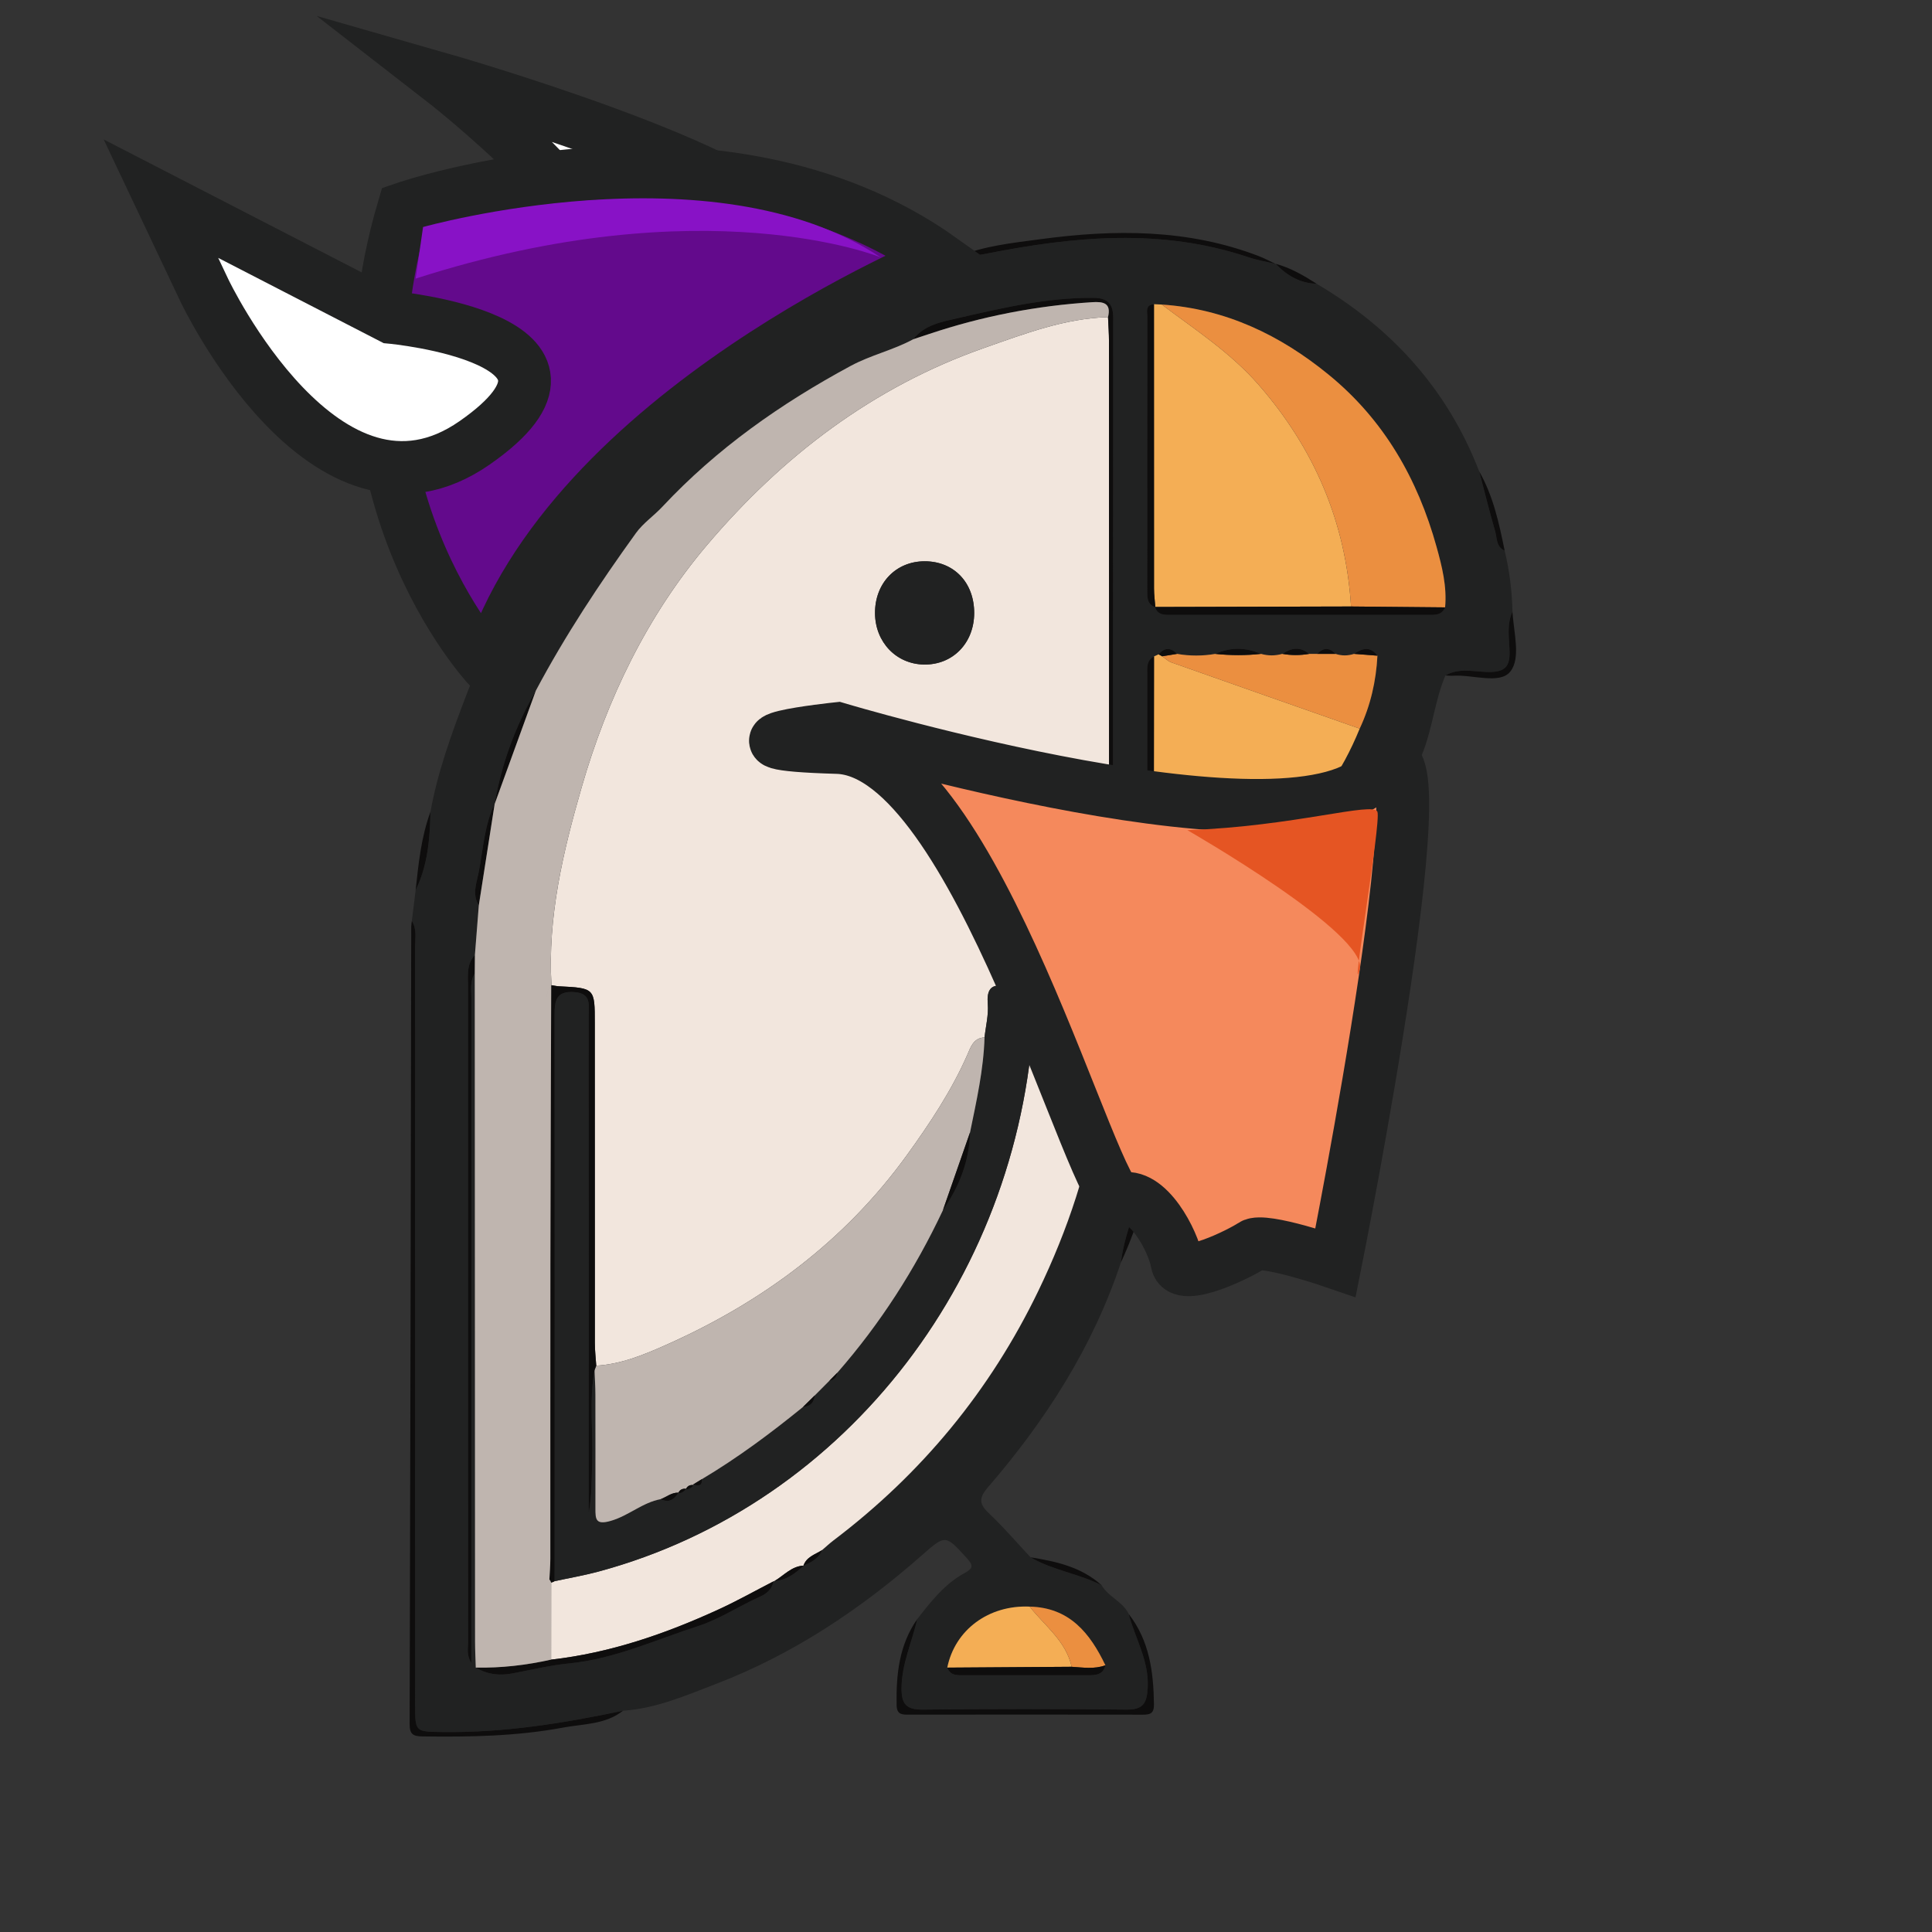 <?xml version="1.0" encoding="utf-8"?>
<!-- Generator: Adobe Illustrator 16.0.0, SVG Export Plug-In . SVG Version: 6.00 Build 0)  -->
<!DOCTYPE svg PUBLIC "-//W3C//DTD SVG 1.1//EN" "http://www.w3.org/Graphics/SVG/1.1/DTD/svg11.dtd">
<svg version="1.1" id="Layer_1" xmlns="http://www.w3.org/2000/svg" xmlns:xlink="http://www.w3.org/1999/xlink" x="0px" y="0px"
	 width="512px" height="512px" viewBox="0 0 512 512" enable-background="new 0 0 512 512" xml:space="preserve">
<rect x="0" y="0" width="512" height="512" fill="#333333" stroke="none"/>
<g>
	<path fill="#212222" d="M243.093,429.056c3.63-4.642,7.257-9.331,12.561-12.191c2.293-1.238,2.293-2.048,0.57-3.938
		c-5.65-6.194-5.61-6.317-11.816-0.851c-16.332,14.392-34.255,26.346-54.613,34.162c-7.957,3.055-15.947,6.556-24.692,7.118
		c-15.793,3.34-31.678,5.882-47.899,5.649c-7.167-0.103-7.182-0.028-7.183-7.146c-0.002-66.993,0.006-133.986-0.015-200.979
		c-0.001-2.294,0.515-4.691-0.863-6.826c0.335-2.716,0.67-5.433,1.006-8.148c3.224-6.559,3.781-13.623,3.93-20.765
		c1.911-10.616,5.566-20.614,9.41-30.701c4.712-12.368,10.833-23.816,17.797-34.914c5.133-8.182,10.95-15.895,17.52-22.982
		c1.958-2.113,2.34-3.377,0.111-5.67c-4.608-4.74-9.587-9.147-13.374-14.688c-1.755-2.568-4.296-3.461-7.806-2.518
		c-6.733,1.809-13.435-2.267-15.79-8.933c-2.468-6.985,0.142-15.403,6.463-17.995c4.732-1.94,10.105-2.981,14.822,0.757
		c4.468,3.541,6.005,8.182,5.09,13.796c-1.222,7.499,4.809,10.951,8.989,15.306c1.08,1.125,2.583,1.999,3.728,3.191
		c6.658,6.926,6.625,6.886,13.995,0.288c11.306-10.121,23.402-19.129,37.034-25.938c1.686,1.011,2.276-0.179,2.842-1.416
		c0,0-0.126,0.112-0.126,0.113c1.29-0.238,2.737-0.179,3.844-0.764c9.906-5.23,20.449-8.791,31.106-12.063
		c1.031-0.316,1.783-0.834,2.205-1.821c0.659-0.063,1.318-0.127,1.974-0.189c2.493-0.001,4.937-0.264,7.41-0.754
		c23.225-4.602,46.433-6.844,69.511,0.924c2.351,0.792,4.831,1.198,7.251,1.784l-0.03-0.044c2.974,3.099,6.447,5.162,10.867,5.285
		c19.938,11.749,34.688,27.993,43.087,49.734c1.395,5.293,2.705,10.611,4.225,15.87c0.521,1.811,0.223,4.142,2.516,5.124
		c1.284,5.311,1.957,10.698,2.076,16.158c-1.609,3.472-0.837,7.16-0.771,10.729c0.071,3.8-1.247,5.213-5.15,5.272
		c-3.938,0.061-8.068-1.299-11.856,0.92c-2.723,6.413-3.333,13.416-5.807,19.948c-3.812,10.061-8.846,19.248-16.208,27.116
		c-3.377,0.679-5.09,2.97-5.927,6.112l0.078-0.073c-0.578,0.059-1.27-0.008-1.046,0.941c-7.974,7.392-16.873,13.191-27.513,15.991
		c-3.918-0.334-7.452,1.527-11.235,1.97c-4.069,0.477-5.501,2.791-5.482,6.813c0.04,10.285-0.863,20.529-1.981,30.75
		c-0.411,3.752-1.941,7.402-1.021,11.271c-0.011,0.404-0.02,0.809-0.026,1.211c-2.311,1.506-2.027,4.115-2.411,6.285
		c-1.638,9.316-6.229,17.813-7.417,27.24c-7.435,22.372-19.91,41.803-35.184,59.508c-2.594,3.006-2.361,4.547,0.313,7.063
		c3.854,3.622,7.303,7.678,10.922,11.547c5.896,3.44,12.799,4.325,18.842,7.396c1.771,3.122,5.597,4.313,7.172,7.618
		c1.723,6.502,5.436,12.386,5.05,19.581c-0.229,4.266-1.349,5.809-5.754,5.76c-17.933-0.197-35.871-0.2-53.804,0.002
		c-4.427,0.051-5.737-1.478-5.683-5.774C238.998,440.84,241.708,435.126,243.093,429.056z M212.908,414.961
		c2.03-0.954,4.086-1.878,4.971-4.188c1.001-0.854,1.962-1.763,3.01-2.557c23.367-17.695,41.515-39.683,54.261-66.087
		c7.83-16.223,13.519-33.149,16.056-51.03c1.096-7.727,1.825-15.504,2.721-23.257c0.147,1.755,0.296,3.511,0.563,6.716
		c0.316-1.947,0.464-2.43,0.464-2.91c0.015-62.436,0-124.868,0.065-187.302c0.004-3.808-1.388-5.385-5.262-5.415
		c-12.261-0.099-24.128,2.659-35.905,5.375c-3.99,0.92-8.866,1.714-11.827,5.597c-5.294,2.886-11.19,4.157-16.599,7.075
		c-18.537,10.001-35.482,21.904-49.896,37.322c-2.249,2.404-5.095,4.335-6.995,6.968c-9.664,13.393-18.774,27.154-26.533,41.766
		c-5.412,9.391-9.125,19.399-10.936,30.098l0.039-0.18c-2.701,5.637-3.053,11.83-4.173,17.834c-0.566,3.035-1.927,6.12-0.048,9.189
		c-0.343,4.365-0.687,8.729-1.03,13.095c-2.323,2.479-1.819,5.586-1.82,8.542c-0.02,57.926-0.019,115.852,0.011,173.775
		c0.001,1.531-0.472,3.164,0.875,5.383c0-2.57,0-4.378,0-6.184c0-56.594-0.005-113.188,0.019-169.781
		c0.001-2.293-0.472-4.686,0.877-6.822c0.023,58.985,0.045,117.973,0.079,176.959c0.001,2.328,0.124,4.656,0.189,6.986
		c2.974,1.796,6.168,2.195,9.548,1.57c5.052-0.934,10.076-2.18,15.172-2.676c12.049-1.172,22.976-6.287,34.258-9.913
		c5.593-1.797,10.904-5.369,16.493-7.844c1.715-0.762,3.054-2.009,3.434-3.994l0.216-0.064c3.206-0.21,5.557-2.04,7.784-4.104
		L212.908,414.961z M292.943,441.317c-4.086-8.543-9.539-15.321-20.067-15.549c-10.862-0.471-19.815,6.158-21.839,16.168
		c0.839,2.234,2.786,2.012,4.582,2.015c10.896,0.015,21.792-0.002,32.689,0.005C290.371,443.958,292.354,443.879,292.943,441.317z
		 M306.079,160.855c0.756,2.327,2.729,2.09,4.531,2.091c22.57,0.015,45.144,0.014,67.716,0.005c1.813-0.001,3.754,0.208,4.642-1.991
		c0.514-5.526-0.804-10.787-2.265-16.042c-5.01-18.013-13.913-33.604-28.527-45.566c-12.907-10.565-27.392-17.518-44.299-18.646
		c-0.688-0.029-1.375-0.06-2.063-0.09c-2.424,0.167-1.76,2.078-1.763,3.396c-0.043,24.129-0.03,48.259-0.028,72.389
		c0,1.85-0.113,3.757,2.157,4.524C306.183,160.925,306.08,160.855,306.079,160.855z M322.07,173.288
		c-3.381,0.578-6.765,0.588-10.145-0.005c-1.673-1.75-3.305-1.725-4.893,0.115c-0.404,0.188-0.81,0.375-1.211,0.563
		c-2.049,1.06-1.799,2.996-1.799,4.808c-0.01,17.143-0.012,34.284,0,51.427c0.002,1.804-0.285,3.748,1.736,4.845
		c0.985,0.03,2.002,0.232,2.953,0.065c25.021-4.388,42.075-18.589,51.615-42.01c2.877-6.127,4.352-12.595,4.701-19.336
		c-1.878-2.559-3.996-2.001-6.189-0.479c-1.638,0.534-3.273,0.548-4.915,0.007c-1.619-1.729-3.239-1.728-4.856,0
		c-0.715,0-1.43,0-2.144,0c-2.358-2.02-4.722-1.597-7.085-0.007c-1.894,0.533-3.787,0.534-5.682,0
		C330.131,171.537,326.101,171.443,322.07,173.288z"/>
	<path fill="#0E0D0D" d="M109.144,244.054c1.378,2.135,0.862,4.532,0.863,6.826c0.021,66.993,0.013,133.986,0.015,200.979
		c0,7.117,0.016,7.045,7.183,7.146c16.222,0.23,32.106-2.312,47.899-5.648c-4.664,3.684-10.501,3.469-15.874,4.472
		c-12.303,2.295-24.793,2.52-37.291,2.342c-2.481-0.035-3.391-0.579-3.383-3.296c0.196-70.444,0.298-140.89,0.424-211.334
		C108.981,245.045,109.087,244.549,109.144,244.054z"/>
	<path fill="#0E0D0D" d="M243.093,429.056c-1.385,6.07-4.096,11.784-4.176,18.229c-0.054,4.299,1.256,5.827,5.683,5.774
		c17.933-0.2,35.873-0.197,53.804-0.002c4.406,0.051,5.522-1.492,5.754-5.76c0.386-7.195-3.327-13.079-5.049-19.581
		c5.52,7.079,6.588,15.366,6.703,23.981c0.032,2.397-1.019,2.711-2.972,2.708c-20.661-0.035-41.323-0.027-61.986-0.004
		c-1.805,0.002-3.195-0.01-3.242-2.518C237.464,443.778,238.266,435.948,243.093,429.056z"/>
	<path fill="#0E0D0D" d="M338.085,69.954c-2.42-0.586-4.9-0.992-7.251-1.784c-23.078-7.768-46.286-5.525-69.511-0.924
		c-2.476,0.49-4.917,0.753-7.41,0.754c6.968-2.869,14.407-3.611,21.75-4.602c19.616-2.648,39.09-2.773,57.958,4.486
		C335.148,68.472,336.599,69.26,338.085,69.954z"/>
	<path fill="#0E0D0D" d="M306.899,299.848c-0.919-3.871,0.609-7.521,1.021-11.271c1.118-10.223,2.021-20.467,1.981-30.75
		c-0.019-4.023,1.413-6.338,5.482-6.814c3.783-0.442,7.317-2.304,11.235-1.97c-3.574,2.306-7.734,2.814-11.751,3.465
		c-3.199,0.518-3.936,1.961-3.84,4.946c0.403,12.986-0.856,25.865-2.926,38.68C307.895,297.458,307.824,298.775,306.899,299.848z"/>
	<path fill="#0E0D0D" d="M251.939,68.189c-0.422,0.987-1.174,1.505-2.205,1.821c-10.657,3.272-21.2,6.833-31.106,12.063
		c-1.107,0.585-2.554,0.525-3.844,0.764C226.454,76.141,238.984,71.626,251.939,68.189z"/>
	<path fill="#0E0D0D" d="M297.045,334.583c1.186-9.426,5.779-17.923,7.417-27.24c0.382-2.17,0.103-4.78,2.411-6.284
		C304.979,312.639,302.01,323.902,297.045,334.583z"/>
	<path fill="#0E0D0D" d="M114.079,215.141c-0.149,7.142-0.706,14.206-3.93,20.765C110.909,228.88,111.606,221.842,114.079,215.141z"
		/>
	<path fill="#0E0D0D" d="M398.747,145.924c-2.293-0.982-1.993-3.313-2.516-5.124c-1.52-5.259-2.83-10.577-4.225-15.87
		C395.73,131.456,397.28,138.677,398.747,145.924z"/>
	<path fill="#0E0D0D" d="M383.043,179.004c3.788-2.219,7.918-0.859,11.856-0.92c3.903-0.06,5.224-1.473,5.15-5.272
		c-0.063-3.569-0.838-7.258,0.771-10.729c0.294,5.448,2.304,12.367-0.601,15.919c-2.804,3.433-9.963,0.716-15.191,1.078
		C384.373,179.125,383.706,179.032,383.043,179.004z"/>
	<path fill="#0E0D0D" d="M291.938,420.099c-6.043-3.069-12.944-3.955-18.842-7.396C279.92,413.782,286.58,415.282,291.938,420.099z"
		/>
	<path fill="#0E0D0D" d="M348.922,75.195c-4.42-0.123-7.896-2.187-10.867-5.285C342.016,70.976,345.504,73.012,348.922,75.195z"/>
	<path fill="#0E0D0D" d="M355.103,232.181c0.838-3.143,2.551-5.434,5.928-6.112C359.432,228.473,357.342,230.398,355.103,232.181z"
		/>
	<path fill="#0E0D0D" d="M214.91,82.725c-0.566,1.237-1.156,2.427-2.842,1.416C213.016,83.669,213.963,83.197,214.91,82.725z"/>
	<path fill="#0E0D0D" d="M354.136,233.049c-0.224-0.949,0.467-0.883,1.046-0.941C354.833,232.422,354.484,232.735,354.136,233.049z"
		/>
	<path fill="#F2E6DD" d="M293.927,267.842c-0.896,7.754-1.625,15.531-2.721,23.258c-2.537,17.881-8.226,34.81-16.056,51.03
		c-12.746,26.404-30.896,48.392-54.261,66.087c-1.048,0.794-2.009,1.7-3.009,2.553c-1.828,1.193-4.177,1.771-4.972,4.191
		l0.083-0.059c-3.242,0.142-5.244,2.634-7.784,4.104c0,0-0.216,0.064-0.216,0.063c-4.843,2.493-9.6,5.173-14.546,7.439
		c-14.169,6.5-28.8,11.545-44.401,13.308c0.004-6.809,0.008-13.612,0.01-20.419c0.327-0.073,0.635-0.196,0.921-0.37
		c3.884-0.844,7.813-1.518,11.646-2.552c66.151-17.841,112.96-79.54,115.505-150.432c0.132-3.685-0.87-5.414-4.663-4.771
		c-3.162,0.537-8.288-2.305-7.695,4.756c0.246,2.921-0.537,5.928-0.853,8.895c-2.968,0.137-3.687,2.608-4.595,4.672
		c-4.187,9.504-9.906,18.104-15.935,26.455c-16.57,22.959-38.602,39.192-64.275,50.542c-5.685,2.515-11.654,4.964-18.097,5.322
		c-0.129-1.979-0.369-3.96-0.371-5.938c-0.024-28.266-0.017-56.526-0.017-84.789c0-9.34,0-9.336-9.512-9.815
		c-0.66-0.033-1.313-0.192-1.97-0.295c-1.056-18.041,3.08-35.38,8-52.432c6.782-23.503,17.344-45.445,33.192-64.158
		c19.955-23.561,44.014-41.947,73.521-52.296c10.647-3.735,21.267-7.814,32.781-8.149c0.09,2.157,0.254,4.313,0.256,6.471
		C293.914,149.623,293.919,208.732,293.927,267.842z M258.17,162.496c0.031-8.098-5.375-13.758-13.132-13.75
		c-7.658,0.008-13.212,5.837-13.148,13.799c0.062,7.631,5.618,13.444,12.964,13.564C252.478,176.233,258.139,170.445,258.17,162.496
		z"/>
	<path fill="#F4AE55" d="M305.814,80.616c0.688,0.03,1.375,0.061,2.063,0.091c8.892,6.686,18.253,12.761,25.676,21.268
		c14.73,16.881,23.089,36.349,24.484,58.753c-17.32,0.043-34.641,0.085-51.959,0.128c0,0,0.103,0.069,0.102,0.069
		c-0.124-1.65-0.354-3.301-0.354-4.95C305.805,130.854,305.813,105.735,305.814,80.616z"/>
	<path fill="#F4AE55" d="M360.332,193.096c-9.54,23.421-26.595,37.622-51.615,42.01c-0.951,0.167-1.968-0.035-2.953-0.065
		c0.021-20.359,0.041-40.72,0.063-61.079c0.403-0.188,0.807-0.375,1.211-0.563c0.31,0.174,0.619,0.348,0.929,0.521
		c0.818,0.553,1.564,1.311,2.466,1.63C327.053,181.43,343.694,187.257,360.332,193.096z"/>
	<path fill="#EB8F40" d="M358.039,160.728c-1.396-22.404-9.754-41.872-24.484-58.753c-7.423-8.507-16.782-14.582-25.676-21.268
		c16.905,1.127,31.39,8.079,44.297,18.645c14.614,11.963,23.52,27.554,28.527,45.566c1.461,5.255,2.774,10.516,2.265,16.042
		C374.658,160.883,366.349,160.805,358.039,160.728z"/>
	<path fill="#EB8F40" d="M360.332,193.096c-16.638-5.839-33.279-11.666-49.902-17.546c-0.899-0.319-1.646-1.077-2.466-1.63
		c1.321-0.212,2.645-0.424,3.964-0.637c3.38,0.593,6.764,0.583,10.145,0.005c4.029,0.419,8.062,0.444,12.092-0.007
		c1.895,0.534,3.788,0.533,5.682,0c2.361,0.43,4.725,0.406,7.085,0.007c0.714,0,1.43,0,2.144,0c1.619,0,3.238,0,4.856,0
		c1.642,0.541,3.277,0.527,4.915-0.007c2.063,0.159,4.126,0.318,6.189,0.479C364.684,180.501,363.209,186.969,360.332,193.096z"/>
	<path fill="#F4AE55" d="M251.037,441.938c2.023-10.01,10.977-16.639,21.84-16.168c4.001,5.11,9.624,9.092,11.124,15.945
		C273.014,441.79,262.023,441.864,251.037,441.938z"/>
	<path fill="#0E0D0D" d="M293.639,84.043c0.93-3.794-1.324-4.141-4.201-3.959c-14.762,0.933-29.155,3.723-43.183,8.419
		c-1.407,0.471-2.818,0.934-4.227,1.399c2.96-3.883,7.837-4.677,11.827-5.597c11.777-2.716,23.645-5.474,35.905-5.375
		c3.874,0.03,5.264,1.607,5.26,5.415c-0.063,62.434-0.051,124.867-0.063,187.302c0,0.481-0.146,0.963-0.464,2.91
		c-0.27-3.203-0.416-4.959-0.563-6.715c-0.009-59.11-0.014-118.22-0.033-177.329C293.893,88.356,293.727,86.2,293.639,84.043z"/>
	<path fill="#0E0D0D" d="M125.855,253.069c-0.013,1.638-0.025,3.276-0.038,4.914c-1.349,2.138-0.876,4.527-0.877,6.822
		c-0.023,56.594-0.019,113.188-0.019,169.78c0,1.806,0,3.611,0,6.184c-1.347-2.219-0.874-3.852-0.875-5.383
		c-0.03-57.926-0.031-115.852-0.011-173.776C124.037,258.656,123.533,255.549,125.855,253.069z"/>
	<path fill="#0E0D0D" d="M305.814,80.616c-0.002,25.119-0.01,50.238,0.011,75.358c0.002,1.649,0.23,3.3,0.354,4.95
		c-2.271-0.768-2.156-2.675-2.156-4.524c-0.002-24.13-0.015-48.26,0.028-72.389C304.057,82.694,303.393,80.783,305.814,80.616z"/>
	<path fill="#0E0D0D" d="M358.039,160.728c8.31,0.077,16.619,0.155,24.929,0.232c-0.888,2.199-2.829,1.99-4.642,1.991
		c-22.572,0.009-45.146,0.01-67.716-0.005c-1.804-0.001-3.775,0.236-4.531-2.091C323.399,160.813,340.719,160.771,358.039,160.728z"
		/>
	<path fill="#0E0D0D" d="M126.085,441.928c6.741,0.142,13.385-0.641,19.957-2.108c15.603-1.763,30.233-6.808,44.402-13.308
		c4.946-2.269,9.703-4.946,14.546-7.439c-0.38,1.986-1.719,3.233-3.434,3.995c-5.589,2.475-10.9,6.047-16.493,7.844
		c-11.282,3.626-22.209,8.741-34.258,9.913c-5.096,0.496-10.12,1.742-15.172,2.676C132.253,444.123,129.059,443.724,126.085,441.928
		z"/>
	<path fill="#EB8F40" d="M284.001,441.716c-1.5-6.854-7.123-10.835-11.124-15.943c10.528,0.226,15.98,7.004,20.066,15.548
		C290.004,442.402,286.995,441.901,284.001,441.716z"/>
	<path fill="#0E0D0D" d="M305.824,173.961c-0.021,20.359-0.04,40.72-0.061,61.079c-2.022-1.097-1.736-3.041-1.736-4.845
		c-0.014-17.143-0.012-34.284-0.002-51.427C304.027,176.957,303.775,175.021,305.824,173.961z"/>
	<path fill="#0E0D0D" d="M284.001,441.716c2.994,0.188,6.003,0.688,8.942-0.396c-0.59,2.561-2.572,2.64-4.637,2.638
		c-10.896-0.007-21.793,0.01-32.688-0.005c-1.796-0.003-3.743,0.222-4.582-2.013C262.023,441.864,273.014,441.79,284.001,441.716z"
		/>
	<path fill="#0E0D0D" d="M142.004,183.033c-3.646,10.032-7.291,20.065-10.936,30.098
		C132.879,202.433,136.592,192.424,142.004,183.033z"/>
	<path fill="#0E0D0D" d="M131.106,212.951c-1.407,9.008-2.814,18.016-4.221,27.023c-1.879-3.069-0.519-6.154,0.048-9.189
		C128.053,224.781,128.406,218.588,131.106,212.951z"/>
	<path fill="#0E0D0D" d="M334.162,173.281c-4.03,0.451-8.063,0.426-12.092,0.007C326.101,171.443,330.131,171.537,334.162,173.281z"
		/>
	<path fill="#0E0D0D" d="M346.929,173.288c-2.36,0.399-4.724,0.423-7.085-0.007C342.207,171.691,344.568,171.269,346.929,173.288z"
		/>
	<path fill="#0E0D0D" d="M365.033,173.76c-2.063-0.16-4.126-0.319-6.189-0.479C361.037,171.759,363.155,171.201,365.033,173.76z"/>
	<path fill="#0E0D0D" d="M205.207,419.007c2.541-1.471,4.542-3.963,7.784-4.104C210.763,416.967,208.412,418.797,205.207,419.007z"
		/>
	<path fill="#0E0D0D" d="M311.928,173.283c-1.319,0.213-2.643,0.425-3.964,0.637c-0.31-0.174-0.619-0.348-0.929-0.521
		C308.623,171.559,310.255,171.533,311.928,173.283z"/>
	<path fill="#0E0D0D" d="M353.929,173.288c-1.619,0-3.237,0-4.856,0C350.689,171.561,352.31,171.56,353.929,173.288z"/>
	<path fill="#0E0D0D" d="M212.908,414.961c0.795-2.42,3.144-2.998,4.972-4.191C216.994,413.083,214.938,414.007,212.908,414.961z"/>
	<path fill="#212222" d="M260.915,274.927c0.315-2.967,1.099-5.974,0.853-8.895c-0.593-7.06,4.533-4.218,7.695-4.755
		c3.793-0.646,4.795,1.086,4.663,4.77c-2.545,70.891-49.354,132.591-115.505,150.434c-3.833,1.032-7.761,1.707-11.645,2.55
		c0.013-49.993,0.05-99.986-0.01-149.979c-0.005-3.854,0.376-6.506,5.298-6.133c4.516,0.342,3.735,3.448,3.737,6.146
		c0.026,42.328,0.012,84.655,0.007,126.983c0,1.646,0,3.288,0,4.934c0.892-4.521,0.764-9.003,0.919-13.479
		c0.283-8.131-0.825-16.297,0.626-24.396c0.081,2.143,0.227,4.283,0.232,6.427c0.025,10.083,0.019,20.167,0.009,30.251
		c-0.003,2.827,0.055,4.422,4.089,3.256c4.746-1.372,8.402-4.879,13.241-5.759c2.19,1.148,3.559,0.031,4.704-1.704l-0.098,0.128
		c0.949,0.062,1.586-0.45,2.12-1.151l-0.119,0.156c0.946,0.059,1.584-0.454,2.126-1.146l-0.195-0.137
		c1.259,0.322,2.48,0.582,2.312-1.42c9.463-5.635,18.271-12.188,26.801-19.129c1.933-0.117,2.953-1.166,3.138-3.07
		c1.291-1.295,2.582-2.593,3.872-3.89c1.288-0.14,1.911-0.938,2.121-2.144c11.382-13.01,20.61-27.418,27.969-43.039
		c4.306-6.213,7.02-12.98,7.193-20.633C258.779,291.775,260.656,283.475,260.915,274.927z"/>
	<path fill="#BFB5AF" d="M260.915,274.927c-0.259,8.548-2.136,16.849-3.845,25.175c-2.397,6.877-4.796,13.756-7.194,20.633
		c-7.359,15.623-16.587,30.031-27.969,43.039c-0.707,0.715-1.415,1.431-2.122,2.146c-1.291,1.297-2.581,2.595-3.872,3.892
		c-1.046,1.021-2.092,2.047-3.138,3.068c-8.53,6.941-17.338,13.494-26.801,19.129c-0.771,0.475-1.542,0.946-2.312,1.421
		c0,0,0.195,0.138,0.188,0.13c-0.984-0.117-1.714,0.221-2.119,1.151c0,0,0.119-0.156,0.112-0.163
		c-0.98-0.107-1.712,0.227-2.113,1.158c0,0,0.098-0.128,0.093-0.133c-1.81-0.092-3.141,1.121-4.7,1.709
		c-4.839,0.88-8.495,4.387-13.241,5.759c-4.034,1.166-4.092-0.429-4.089-3.256c0.01-10.084,0.017-20.168-0.009-30.251
		c-0.005-2.145-0.151-4.284-0.233-6.428c0.153-0.396,0.307-0.791,0.46-1.188c6.443-0.359,12.413-2.811,18.097-5.322
		c25.673-11.35,47.706-27.582,64.275-50.541c6.028-8.354,11.748-16.953,15.935-26.457
		C257.229,277.535,257.947,275.063,260.915,274.927z"/>
	<path fill="#212222" d="M258.17,162.496c-0.031,7.949-5.692,13.737-13.316,13.613c-7.346-0.12-12.902-5.934-12.964-13.564
		c-0.064-7.962,5.49-13.791,13.148-13.799C252.795,148.738,258.201,154.398,258.17,162.496z"/>
	<path fill="#0E0D0D" d="M158.013,361.918c-0.153,0.396-0.307,0.79-0.46,1.188c-1.451,8.101-0.343,16.267-0.626,24.396
		c-0.156,4.475-0.028,8.957-0.919,13.477c0-1.644,0-3.286,0-4.932c0.005-42.328,0.019-84.654-0.007-126.982
		c-0.001-2.697,0.779-5.806-3.737-6.146c-4.922-0.373-5.303,2.277-5.298,6.133c0.06,49.993,0.023,99.986,0.01,149.979
		c-0.287,0.174-0.595,0.297-0.922,0.37c-0.103-0.306-0.257-0.579-0.459-0.816c0.088-1.816,0.248-3.641,0.25-5.465
		c0.016-26.163-0.018-52.326,0.019-78.489c0.035-24.492,0.139-48.983,0.212-73.478l0.067-0.071c0.657,0.101,1.311,0.261,1.971,0.294
		c9.512,0.48,9.513,0.477,9.512,9.814c0,28.264-0.007,56.524,0.017,84.789C157.644,357.958,157.884,359.938,158.013,361.918z"/>
	<g>
		<path fill="#BFB5AF" d="M289.436,80.083c-14.761,0.933-29.156,3.723-43.182,8.419c-1.408,0.47-2.818,0.933-4.227,1.399
			c-5.294,2.886-11.19,4.157-16.599,7.075c-18.536,10.001-35.481,21.904-49.896,37.322c-2.248,2.405-5.095,4.335-6.995,6.968
			c-9.663,13.393-18.774,27.155-26.533,41.766c-3.639,10.015-7.277,20.03-10.917,30.044c-1.4,8.965-2.801,17.93-4.201,26.896
			c-0.343,4.366-0.687,8.73-1.03,13.095c-0.013,1.639-0.025,3.277-0.038,4.915c0.023,58.983,0.045,117.971,0.079,176.957
			c0.001,2.327,0.124,4.656,0.189,6.986c6.741,0.142,13.385-0.639,19.957-2.108c0.005-6.809,0.009-13.612,0.012-20.419
			c-0.104-0.303-0.258-0.576-0.461-0.824c0.089-1.815,0.249-3.635,0.25-5.457c0.016-26.163-0.018-52.326,0.019-78.489
			c0.034-24.494,0.139-48.985,0.212-73.478c-1.048,1.149-1.202,2.468-1.171,3.807c-0.031-1.34,0.123-2.658,1.171-3.809l0.067-0.07
			c-1.055-18.042,3.081-35.381,8.001-52.433c6.782-23.503,17.344-45.445,33.192-64.158c19.956-23.561,44.016-41.947,73.521-52.296
			c10.647-3.735,21.265-7.814,32.781-8.149C294.566,80.248,292.314,79.901,289.436,80.083z M144.999,413.186
			c-0.021-48.606-0.024-97.218,0.009-145.826l0,0c-0.033,48.608-0.03,97.22-0.009,145.828c0,1.128-0.144,2.281-0.016,3.407
			C144.855,415.47,144.999,414.314,144.999,413.186z"/>
		<path fill="#40C453" d="M131.068,213.13c0.006-0.018,0.013-0.035,0.019-0.053c0.007-0.042,0.014-0.084,0.02-0.126L131.068,213.13z
			"/>
	</g>
	<path fill="#0E0D0D" d="M249.876,320.734c2.398-6.879,4.796-13.758,7.194-20.635C256.896,307.754,254.183,314.521,249.876,320.734z
		"/>
	<path fill="#0E0D0D" d="M175.125,397.279c1.559-0.588,2.89-1.801,4.7-1.709C178.684,397.311,177.316,398.43,175.125,397.279z"/>
	<path fill="#0E0D0D" d="M212.776,372.877c1.046-1.023,2.092-2.047,3.138-3.07C215.729,371.711,214.709,372.76,212.776,372.877z"/>
	<path fill="#0E0D0D" d="M183.664,393.426c0.771-0.474,1.542-0.945,2.312-1.42C186.144,394.008,184.922,393.748,183.664,393.426z"/>
	<path fill="#0E0D0D" d="M219.786,365.917c0.707-0.715,1.415-1.431,2.122-2.146C221.697,364.979,221.074,365.777,219.786,365.917z"
		/>
	<path fill="#0E0D0D" d="M181.733,394.708c0.404-0.933,1.134-1.271,2.119-1.151C183.317,394.254,182.679,394.766,181.733,394.708z"
		/>
	<path fill="#0E0D0D" d="M179.732,395.703c0.401-0.934,1.133-1.268,2.113-1.158C181.318,395.253,180.681,395.766,179.732,395.703z"
		/>
</g>
<path fill="#FFFFFF" stroke="#000000" stroke-width="14" stroke-miterlimit="10" d="M151.804,148.746"/>
<path fill="#F5895C" stroke="#212222" stroke-width="14" stroke-miterlimit="10" d="M221.908,193.096
	c0,0,123.127,36.826,143.125,11.405s-11.104,130.083-11.104,130.083S334.852,328,331.926,330s-19.068,10.166-19.998,4.583
	C311,329,304.09,315.641,297.045,317.82c-7.045,2.179-38.229-118.656-75.137-119.738S221.908,193.096,221.908,193.096z"/>
<path fill="#FFFFFF" stroke="#212222" stroke-width="14" stroke-miterlimit="10" d="M116.903,20.951
	c0,0,51.739,40.126,43.918,56.503c-7.821,16.376,52.787,0.484,47.875-15.57C203.785,45.83,116.903,20.951,116.903,20.951z"/>
<path fill="#E55523" d="M314.667,220c0,0,48.33,27.677,45.665,37.005s5.734-39.057,4.701-41.864S343.001,219,314.667,220z"/>
<path fill="#630A8C" stroke="#212222" stroke-width="14" stroke-miterlimit="10" d="M106.926,55.292
	c0,0,83.016-28.849,142.48,13.456c0,0-98.83,40.302-119.93,107.994C129.476,176.742,84.982,129.531,106.926,55.292z"/>
<path fill="#FFFFFF" stroke="#212222" stroke-width="14" stroke-miterlimit="10" d="M54.15,76.937c0,0,32.177,67.919,71.649,40.408
	s-22.111-33.243-22.111-33.243L42.652,52.649L54.15,76.937z"/>
<path fill="#8812C6" d="M110.149,73.833l1.965-13.667c0,0,76.775-21.623,121.247,8.022
	C233.361,68.189,186.798,49.167,110.149,73.833z"/>
</svg>
